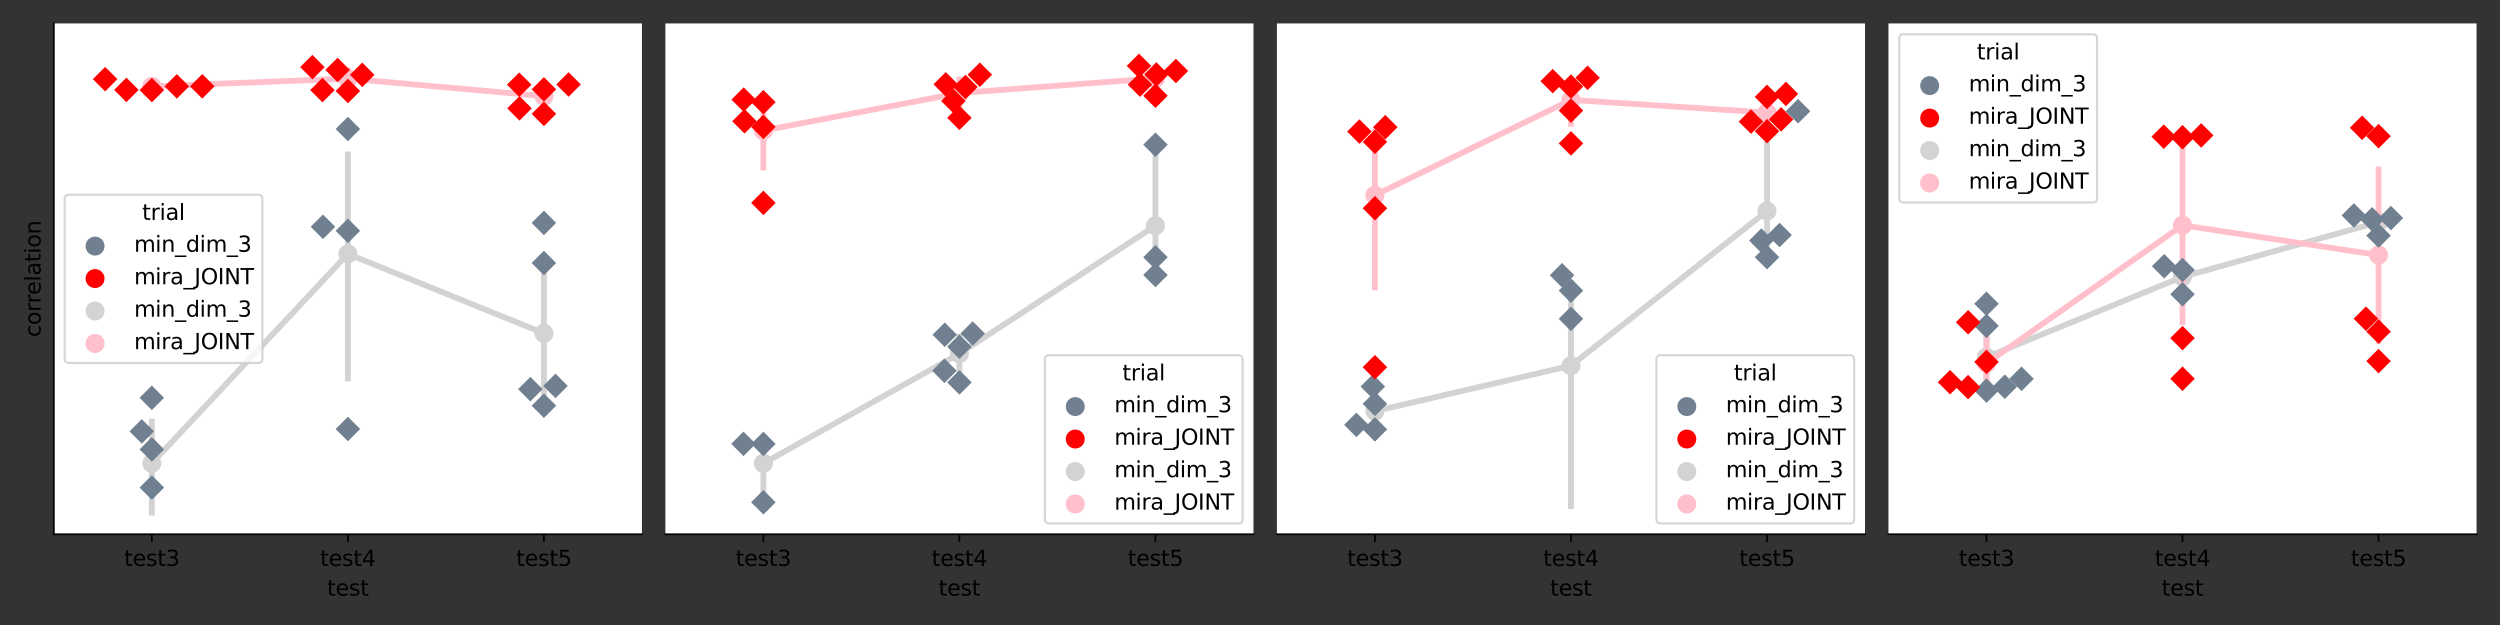<?xml version="1.0" encoding="utf-8" standalone="no"?>
<!DOCTYPE svg PUBLIC "-//W3C//DTD SVG 1.1//EN"
  "http://www.w3.org/Graphics/SVG/1.1/DTD/svg11.dtd">
<svg xmlns:xlink="http://www.w3.org/1999/xlink" width="1152pt" height="288pt" viewBox="0 0 1152 288" xmlns="http://www.w3.org/2000/svg" version="1.1">
 <rect x="0" y="0" width="1152" height="288" fill="#333333" stroke="none"/>
 <defs>
  <style type="text/css">*{stroke-linejoin: round; stroke-linecap: butt}</style>
 </defs>
 <g id="figure_1">
  <g id="patch_1">
   <path d="M 0 288 
L 1152 288 
L 1152 0 
L 0 0 
L 0 288 
z
" style="fill: none"/>
  </g>
  <g id="axes_1">
   <g id="patch_2">
    <path d="M 24.8 246.2 
L 295.8 246.2 
L 295.8 10.8 
L 24.8 10.8 
z
" style="fill: #ffffff"/>
   </g>
   <g id="PathCollection_1"/>
   <g id="PathCollection_2"/>
   <g id="line2d_1">
    <path d="M 69.967 213.499 
L 160.3 116.997 
L 250.633 153.602 
" clip-path="url(#p5430fedcaa)" style="fill: none; stroke: #d3d3d3; stroke-width: 2.7; stroke-linecap: square"/>
   </g>
   <g id="line2d_2">
    <path d="M 69.967 236.26 
L 69.967 194.257 
" clip-path="url(#p5430fedcaa)" style="fill: none; stroke: #d3d3d3; stroke-width: 2.7; stroke-linecap: square"/>
   </g>
   <g id="line2d_3">
    <path d="M 160.3 174.388 
L 160.3 71.163 
" clip-path="url(#p5430fedcaa)" style="fill: none; stroke: #d3d3d3; stroke-width: 2.7; stroke-linecap: square"/>
   </g>
   <g id="line2d_4">
    <path d="M 250.633 181.771 
L 250.633 121.443 
" clip-path="url(#p5430fedcaa)" style="fill: none; stroke: #d3d3d3; stroke-width: 2.7; stroke-linecap: square"/>
   </g>
   <g id="PathCollection_3">
    <defs>
     <path id="mc55d61e645" d="M 0 3.384 
C 0.897 3.384 1.758 3.027 2.393 2.393 
C 3.027 1.758 3.384 0.897 3.384 0 
C 3.384 -0.897 3.027 -1.758 2.393 -2.393 
C 1.758 -3.027 0.897 -3.384 0 -3.384 
C -0.897 -3.384 -1.758 -3.027 -2.393 -2.393 
C -3.027 -1.758 -3.384 -0.897 -3.384 0 
C -3.384 0.897 -3.027 1.758 -2.393 2.393 
C -1.758 3.027 -0.897 3.384 0 3.384 
z
" style="stroke: #d3d3d3; stroke-width: 2.025"/>
    </defs>
    <g clip-path="url(#p5430fedcaa)">
     <use xlink:href="#mc55d61e645" x="69.967" y="213.499" style="fill: #d3d3d3; stroke: #d3d3d3; stroke-width: 2.025"/>
     <use xlink:href="#mc55d61e645" x="160.3" y="116.997" style="fill: #d3d3d3; stroke: #d3d3d3; stroke-width: 2.025"/>
     <use xlink:href="#mc55d61e645" x="250.633" y="153.602" style="fill: #d3d3d3; stroke: #d3d3d3; stroke-width: 2.025"/>
    </g>
   </g>
   <g id="matplotlib.axis_1">
    <g id="xtick_1">
     <g id="line2d_5">
      <defs>
       <path id="m6e206574c2" d="M 0 0 
L 0 3.5 
" style="stroke: #000000; stroke-width: 0.8"/>
      </defs>
      <g>
       <use xlink:href="#m6e206574c2" x="69.967" y="246.2" style="stroke: #000000; stroke-width: 0.8"/>
      </g>
     </g>
     <g id="text_1">
      <!-- test3 -->
      <g transform="translate(57.184 260.798)scale(0.1 -0.1)">
       <defs>
        <path id="DejaVuSans-74" d="M 1172 4494 
L 1172 3500 
L 2356 3500 
L 2356 3053 
L 1172 3053 
L 1172 1153 
Q 1172 725 1289 603 
Q 1406 481 1766 481 
L 2356 481 
L 2356 0 
L 1766 0 
Q 1100 0 847 248 
Q 594 497 594 1153 
L 594 3053 
L 172 3053 
L 172 3500 
L 594 3500 
L 594 4494 
L 1172 4494 
z
" transform="scale(0.016)"/>
        <path id="DejaVuSans-65" d="M 3597 1894 
L 3597 1613 
L 953 1613 
Q 991 1019 1311 708 
Q 1631 397 2203 397 
Q 2534 397 2845 478 
Q 3156 559 3463 722 
L 3463 178 
Q 3153 47 2828 -22 
Q 2503 -91 2169 -91 
Q 1331 -91 842 396 
Q 353 884 353 1716 
Q 353 2575 817 3079 
Q 1281 3584 2069 3584 
Q 2775 3584 3186 3129 
Q 3597 2675 3597 1894 
z
M 3022 2063 
Q 3016 2534 2758 2815 
Q 2500 3097 2075 3097 
Q 1594 3097 1305 2825 
Q 1016 2553 972 2059 
L 3022 2063 
z
" transform="scale(0.016)"/>
        <path id="DejaVuSans-73" d="M 2834 3397 
L 2834 2853 
Q 2591 2978 2328 3040 
Q 2066 3103 1784 3103 
Q 1356 3103 1142 2972 
Q 928 2841 928 2578 
Q 928 2378 1081 2264 
Q 1234 2150 1697 2047 
L 1894 2003 
Q 2506 1872 2764 1633 
Q 3022 1394 3022 966 
Q 3022 478 2636 193 
Q 2250 -91 1575 -91 
Q 1294 -91 989 -36 
Q 684 19 347 128 
L 347 722 
Q 666 556 975 473 
Q 1284 391 1588 391 
Q 1994 391 2212 530 
Q 2431 669 2431 922 
Q 2431 1156 2273 1281 
Q 2116 1406 1581 1522 
L 1381 1569 
Q 847 1681 609 1914 
Q 372 2147 372 2553 
Q 372 3047 722 3315 
Q 1072 3584 1716 3584 
Q 2034 3584 2315 3537 
Q 2597 3491 2834 3397 
z
" transform="scale(0.016)"/>
        <path id="DejaVuSans-33" d="M 2597 2516 
Q 3050 2419 3304 2112 
Q 3559 1806 3559 1356 
Q 3559 666 3084 287 
Q 2609 -91 1734 -91 
Q 1441 -91 1130 -33 
Q 819 25 488 141 
L 488 750 
Q 750 597 1062 519 
Q 1375 441 1716 441 
Q 2309 441 2620 675 
Q 2931 909 2931 1356 
Q 2931 1769 2642 2001 
Q 2353 2234 1838 2234 
L 1294 2234 
L 1294 2753 
L 1863 2753 
Q 2328 2753 2575 2939 
Q 2822 3125 2822 3475 
Q 2822 3834 2567 4026 
Q 2313 4219 1838 4219 
Q 1578 4219 1281 4162 
Q 984 4106 628 3988 
L 628 4550 
Q 988 4650 1302 4700 
Q 1616 4750 1894 4750 
Q 2613 4750 3031 4423 
Q 3450 4097 3450 3541 
Q 3450 3153 3228 2886 
Q 3006 2619 2597 2516 
z
" transform="scale(0.016)"/>
       </defs>
       <use xlink:href="#DejaVuSans-74"/>
       <use xlink:href="#DejaVuSans-65" x="39.209"/>
       <use xlink:href="#DejaVuSans-73" x="100.732"/>
       <use xlink:href="#DejaVuSans-74" x="152.832"/>
       <use xlink:href="#DejaVuSans-33" x="192.041"/>
      </g>
     </g>
    </g>
    <g id="xtick_2">
     <g id="line2d_6">
      <g>
       <use xlink:href="#m6e206574c2" x="160.3" y="246.2" style="stroke: #000000; stroke-width: 0.8"/>
      </g>
     </g>
     <g id="text_2">
      <!-- test4 -->
      <g transform="translate(147.517 260.798)scale(0.1 -0.1)">
       <defs>
        <path id="DejaVuSans-34" d="M 2419 4116 
L 825 1625 
L 2419 1625 
L 2419 4116 
z
M 2253 4666 
L 3047 4666 
L 3047 1625 
L 3713 1625 
L 3713 1100 
L 3047 1100 
L 3047 0 
L 2419 0 
L 2419 1100 
L 313 1100 
L 313 1709 
L 2253 4666 
z
" transform="scale(0.016)"/>
       </defs>
       <use xlink:href="#DejaVuSans-74"/>
       <use xlink:href="#DejaVuSans-65" x="39.209"/>
       <use xlink:href="#DejaVuSans-73" x="100.732"/>
       <use xlink:href="#DejaVuSans-74" x="152.832"/>
       <use xlink:href="#DejaVuSans-34" x="192.041"/>
      </g>
     </g>
    </g>
    <g id="xtick_3">
     <g id="line2d_7">
      <g>
       <use xlink:href="#m6e206574c2" x="250.633" y="246.2" style="stroke: #000000; stroke-width: 0.8"/>
      </g>
     </g>
     <g id="text_3">
      <!-- test5 -->
      <g transform="translate(237.851 260.798)scale(0.1 -0.1)">
       <defs>
        <path id="DejaVuSans-35" d="M 691 4666 
L 3169 4666 
L 3169 4134 
L 1269 4134 
L 1269 2991 
Q 1406 3038 1543 3061 
Q 1681 3084 1819 3084 
Q 2600 3084 3056 2656 
Q 3513 2228 3513 1497 
Q 3513 744 3044 326 
Q 2575 -91 1722 -91 
Q 1428 -91 1123 -41 
Q 819 9 494 109 
L 494 744 
Q 775 591 1075 516 
Q 1375 441 1709 441 
Q 2250 441 2565 725 
Q 2881 1009 2881 1497 
Q 2881 1984 2565 2268 
Q 2250 2553 1709 2553 
Q 1456 2553 1204 2497 
Q 953 2441 691 2322 
L 691 4666 
z
" transform="scale(0.016)"/>
       </defs>
       <use xlink:href="#DejaVuSans-74"/>
       <use xlink:href="#DejaVuSans-65" x="39.209"/>
       <use xlink:href="#DejaVuSans-73" x="100.732"/>
       <use xlink:href="#DejaVuSans-74" x="152.832"/>
       <use xlink:href="#DejaVuSans-35" x="192.041"/>
      </g>
     </g>
    </g>
    <g id="text_4">
     <!-- test -->
     <g transform="translate(150.698 274.477)scale(0.1 -0.1)">
      <use xlink:href="#DejaVuSans-74"/>
      <use xlink:href="#DejaVuSans-65" x="39.209"/>
      <use xlink:href="#DejaVuSans-73" x="100.732"/>
      <use xlink:href="#DejaVuSans-74" x="152.832"/>
     </g>
    </g>
   </g>
   <g id="matplotlib.axis_2">
    <g id="text_5">
     <!-- correlation -->
     <g transform="translate(18.72 155.327)rotate(-90)scale(0.1 -0.1)">
      <defs>
       <path id="DejaVuSans-63" d="M 3122 3366 
L 3122 2828 
Q 2878 2963 2633 3030 
Q 2388 3097 2138 3097 
Q 1578 3097 1268 2742 
Q 959 2388 959 1747 
Q 959 1106 1268 751 
Q 1578 397 2138 397 
Q 2388 397 2633 464 
Q 2878 531 3122 666 
L 3122 134 
Q 2881 22 2623 -34 
Q 2366 -91 2075 -91 
Q 1284 -91 818 406 
Q 353 903 353 1747 
Q 353 2603 823 3093 
Q 1294 3584 2113 3584 
Q 2378 3584 2631 3529 
Q 2884 3475 3122 3366 
z
" transform="scale(0.016)"/>
       <path id="DejaVuSans-6f" d="M 1959 3097 
Q 1497 3097 1228 2736 
Q 959 2375 959 1747 
Q 959 1119 1226 758 
Q 1494 397 1959 397 
Q 2419 397 2687 759 
Q 2956 1122 2956 1747 
Q 2956 2369 2687 2733 
Q 2419 3097 1959 3097 
z
M 1959 3584 
Q 2709 3584 3137 3096 
Q 3566 2609 3566 1747 
Q 3566 888 3137 398 
Q 2709 -91 1959 -91 
Q 1206 -91 779 398 
Q 353 888 353 1747 
Q 353 2609 779 3096 
Q 1206 3584 1959 3584 
z
" transform="scale(0.016)"/>
       <path id="DejaVuSans-72" d="M 2631 2963 
Q 2534 3019 2420 3045 
Q 2306 3072 2169 3072 
Q 1681 3072 1420 2755 
Q 1159 2438 1159 1844 
L 1159 0 
L 581 0 
L 581 3500 
L 1159 3500 
L 1159 2956 
Q 1341 3275 1631 3429 
Q 1922 3584 2338 3584 
Q 2397 3584 2469 3576 
Q 2541 3569 2628 3553 
L 2631 2963 
z
" transform="scale(0.016)"/>
       <path id="DejaVuSans-6c" d="M 603 4863 
L 1178 4863 
L 1178 0 
L 603 0 
L 603 4863 
z
" transform="scale(0.016)"/>
       <path id="DejaVuSans-61" d="M 2194 1759 
Q 1497 1759 1228 1600 
Q 959 1441 959 1056 
Q 959 750 1161 570 
Q 1363 391 1709 391 
Q 2188 391 2477 730 
Q 2766 1069 2766 1631 
L 2766 1759 
L 2194 1759 
z
M 3341 1997 
L 3341 0 
L 2766 0 
L 2766 531 
Q 2569 213 2275 61 
Q 1981 -91 1556 -91 
Q 1019 -91 701 211 
Q 384 513 384 1019 
Q 384 1609 779 1909 
Q 1175 2209 1959 2209 
L 2766 2209 
L 2766 2266 
Q 2766 2663 2505 2880 
Q 2244 3097 1772 3097 
Q 1472 3097 1187 3025 
Q 903 2953 641 2809 
L 641 3341 
Q 956 3463 1253 3523 
Q 1550 3584 1831 3584 
Q 2591 3584 2966 3190 
Q 3341 2797 3341 1997 
z
" transform="scale(0.016)"/>
       <path id="DejaVuSans-69" d="M 603 3500 
L 1178 3500 
L 1178 0 
L 603 0 
L 603 3500 
z
M 603 4863 
L 1178 4863 
L 1178 4134 
L 603 4134 
L 603 4863 
z
" transform="scale(0.016)"/>
       <path id="DejaVuSans-6e" d="M 3513 2113 
L 3513 0 
L 2938 0 
L 2938 2094 
Q 2938 2591 2744 2837 
Q 2550 3084 2163 3084 
Q 1697 3084 1428 2787 
Q 1159 2491 1159 1978 
L 1159 0 
L 581 0 
L 581 3500 
L 1159 3500 
L 1159 2956 
Q 1366 3272 1645 3428 
Q 1925 3584 2291 3584 
Q 2894 3584 3203 3211 
Q 3513 2838 3513 2113 
z
" transform="scale(0.016)"/>
      </defs>
      <use xlink:href="#DejaVuSans-63"/>
      <use xlink:href="#DejaVuSans-6f" x="54.98"/>
      <use xlink:href="#DejaVuSans-72" x="116.162"/>
      <use xlink:href="#DejaVuSans-72" x="155.525"/>
      <use xlink:href="#DejaVuSans-65" x="194.389"/>
      <use xlink:href="#DejaVuSans-6c" x="255.912"/>
      <use xlink:href="#DejaVuSans-61" x="283.695"/>
      <use xlink:href="#DejaVuSans-74" x="344.975"/>
      <use xlink:href="#DejaVuSans-69" x="384.184"/>
      <use xlink:href="#DejaVuSans-6f" x="411.967"/>
      <use xlink:href="#DejaVuSans-6e" x="473.148"/>
     </g>
    </g>
   </g>
   <g id="line2d_8">
    <path d="M 69.967 39.801 
L 160.3 36.22 
L 250.633 44.309 
" clip-path="url(#p5430fedcaa)" style="fill: none; stroke: #ffc0cb; stroke-width: 2.7; stroke-linecap: square"/>
   </g>
   <g id="line2d_9">
    <path d="M 69.967 41.138 
L 69.967 38.147 
" clip-path="url(#p5430fedcaa)" style="fill: none; stroke: #ffc0cb; stroke-width: 2.7; stroke-linecap: square"/>
   </g>
   <g id="line2d_10">
    <path d="M 160.3 40.192 
L 160.3 32.423 
" clip-path="url(#p5430fedcaa)" style="fill: none; stroke: #ffc0cb; stroke-width: 2.7; stroke-linecap: square"/>
   </g>
   <g id="line2d_11">
    <path d="M 250.633 49.706 
L 250.633 39.42 
" clip-path="url(#p5430fedcaa)" style="fill: none; stroke: #ffc0cb; stroke-width: 2.7; stroke-linecap: square"/>
   </g>
   <g id="PathCollection_4">
    <defs>
     <path id="ma60b24ead7" d="M 0 3.384 
C 0.897 3.384 1.758 3.027 2.393 2.393 
C 3.027 1.758 3.384 0.897 3.384 0 
C 3.384 -0.897 3.027 -1.758 2.393 -2.393 
C 1.758 -3.027 0.897 -3.384 0 -3.384 
C -0.897 -3.384 -1.758 -3.027 -2.393 -2.393 
C -3.027 -1.758 -3.384 -0.897 -3.384 0 
C -3.384 0.897 -3.027 1.758 -2.393 2.393 
C -1.758 3.027 -0.897 3.384 0 3.384 
z
" style="stroke: #ffc0cb; stroke-width: 2.025"/>
    </defs>
    <g clip-path="url(#p5430fedcaa)">
     <use xlink:href="#ma60b24ead7" x="69.967" y="39.801" style="fill: #ffc0cb; stroke: #ffc0cb; stroke-width: 2.025"/>
     <use xlink:href="#ma60b24ead7" x="160.3" y="36.22" style="fill: #ffc0cb; stroke: #ffc0cb; stroke-width: 2.025"/>
     <use xlink:href="#ma60b24ead7" x="250.633" y="44.309" style="fill: #ffc0cb; stroke: #ffc0cb; stroke-width: 2.025"/>
    </g>
   </g>
   <g id="patch_3">
    <path d="M 24.8 246.2 
L 24.8 10.8 
" style="fill: none; stroke: #000000; stroke-width: 0.8; stroke-linejoin: miter; stroke-linecap: square"/>
   </g>
   <g id="patch_4">
    <path d="M 24.8 246.2 
L 295.8 246.2 
" style="fill: none; stroke: #000000; stroke-width: 0.8; stroke-linejoin: miter; stroke-linecap: square"/>
   </g>
   <g id="PathCollection_5">
    <defs>
     <path id="C0_0_648e25e431" d="M -0 5.657 
L 5.657 -0 
L 0 -5.657 
L -5.657 -0 
z
"/>
    </defs>
    <g clip-path="url(#p5430fedcaa)">
     <use xlink:href="#C0_0_648e25e431" x="69.967" y="253.641" style="fill: #708090"/>
    </g>
    <g clip-path="url(#p5430fedcaa)">
     <use xlink:href="#C0_0_648e25e431" x="69.967" y="224.672" style="fill: #708090"/>
    </g>
    <g clip-path="url(#p5430fedcaa)">
     <use xlink:href="#C0_0_648e25e431" x="69.967" y="207.073" style="fill: #708090"/>
    </g>
    <g clip-path="url(#p5430fedcaa)">
     <use xlink:href="#C0_0_648e25e431" x="65.327" y="198.795" style="fill: #708090"/>
    </g>
    <g clip-path="url(#p5430fedcaa)">
     <use xlink:href="#C0_0_648e25e431" x="69.967" y="183.313" style="fill: #708090"/>
    </g>
    <g clip-path="url(#p5430fedcaa)">
     <use xlink:href="#C0_0_648e25e431" x="69.967" y="41.516" style="fill: #ff0000"/>
    </g>
    <g clip-path="url(#p5430fedcaa)">
     <use xlink:href="#C0_0_648e25e431" x="58.238" y="41.43" style="fill: #ff0000"/>
    </g>
    <g clip-path="url(#p5430fedcaa)">
     <use xlink:href="#C0_0_648e25e431" x="81.48" y="39.796" style="fill: #ff0000"/>
    </g>
    <g clip-path="url(#p5430fedcaa)">
     <use xlink:href="#C0_0_648e25e431" x="93.209" y="39.784" style="fill: #ff0000"/>
    </g>
    <g clip-path="url(#p5430fedcaa)">
     <use xlink:href="#C0_0_648e25e431" x="48.438" y="36.478" style="fill: #ff0000"/>
    </g>
   </g>
   <g id="PathCollection_6">
    <defs>
     <path id="C1_0_3c0124dc9b" d="M -0 5.657 
L 5.657 -0 
L 0 -5.657 
L -5.657 -0 
z
"/>
    </defs>
    <g clip-path="url(#p5430fedcaa)">
     <use xlink:href="#C1_0_3c0124dc9b" x="160.3" y="197.686" style="fill: #708090"/>
    </g>
    <g clip-path="url(#p5430fedcaa)">
     <use xlink:href="#C1_0_3c0124dc9b" x="160.3" y="106.36" style="fill: #708090"/>
    </g>
    <g clip-path="url(#p5430fedcaa)">
     <use xlink:href="#C1_0_3c0124dc9b" x="148.825" y="104.496" style="fill: #708090"/>
    </g>
    <g clip-path="url(#p5430fedcaa)">
     <use xlink:href="#C1_0_3c0124dc9b" x="160.3" y="59.446" style="fill: #708090"/>
    </g>
    <g clip-path="url(#p5430fedcaa)">
     <use xlink:href="#C1_0_3c0124dc9b" x="160.3" y="41.93" style="fill: #ff0000"/>
    </g>
    <g clip-path="url(#p5430fedcaa)">
     <use xlink:href="#C1_0_3c0124dc9b" x="148.584" y="41.514" style="fill: #ff0000"/>
    </g>
    <g clip-path="url(#p5430fedcaa)">
     <use xlink:href="#C1_0_3c0124dc9b" x="166.917" y="34.488" style="fill: #ff0000"/>
    </g>
    <g clip-path="url(#p5430fedcaa)">
     <use xlink:href="#C1_0_3c0124dc9b" x="155.561" y="32.235" style="fill: #ff0000"/>
    </g>
    <g clip-path="url(#p5430fedcaa)">
     <use xlink:href="#C1_0_3c0124dc9b" x="143.955" y="30.932" style="fill: #ff0000"/>
    </g>
   </g>
   <g id="PathCollection_7">
    <defs>
     <path id="C2_0_fd910e3c13" d="M -0 5.657 
L 5.657 -0 
L 0 -5.657 
L -5.657 -0 
z
"/>
    </defs>
    <g clip-path="url(#p5430fedcaa)">
     <use xlink:href="#C2_0_fd910e3c13" x="250.633" y="186.942" style="fill: #708090"/>
    </g>
    <g clip-path="url(#p5430fedcaa)">
     <use xlink:href="#C2_0_fd910e3c13" x="244.387" y="179.313" style="fill: #708090"/>
    </g>
    <g clip-path="url(#p5430fedcaa)">
     <use xlink:href="#C2_0_fd910e3c13" x="255.956" y="177.83" style="fill: #708090"/>
    </g>
    <g clip-path="url(#p5430fedcaa)">
     <use xlink:href="#C2_0_fd910e3c13" x="250.633" y="121.195" style="fill: #708090"/>
    </g>
    <g clip-path="url(#p5430fedcaa)">
     <use xlink:href="#C2_0_fd910e3c13" x="250.633" y="102.729" style="fill: #708090"/>
    </g>
    <g clip-path="url(#p5430fedcaa)">
     <use xlink:href="#C2_0_fd910e3c13" x="250.633" y="52.475" style="fill: #ff0000"/>
    </g>
    <g clip-path="url(#p5430fedcaa)">
     <use xlink:href="#C2_0_fd910e3c13" x="239.382" y="49.93" style="fill: #ff0000"/>
    </g>
    <g clip-path="url(#p5430fedcaa)">
     <use xlink:href="#C2_0_fd910e3c13" x="250.633" y="41.175" style="fill: #ff0000"/>
    </g>
    <g clip-path="url(#p5430fedcaa)">
     <use xlink:href="#C2_0_fd910e3c13" x="239.242" y="39.028" style="fill: #ff0000"/>
    </g>
    <g clip-path="url(#p5430fedcaa)">
     <use xlink:href="#C2_0_fd910e3c13" x="261.994" y="38.935" style="fill: #ff0000"/>
    </g>
   </g>
   <g id="legend_1">
    <g id="patch_5">
     <path d="M 31.8 167.252 
L 118.919 167.252 
Q 120.919 167.252 120.919 165.252 
L 120.919 91.748 
Q 120.919 89.748 118.919 89.748 
L 31.8 89.748 
Q 29.8 89.748 29.8 91.748 
L 29.8 165.252 
Q 29.8 167.252 31.8 167.252 
z
" style="fill: #ffffff; opacity: 0.8; stroke: #cccccc; stroke-linejoin: miter"/>
    </g>
    <g id="text_6">
     <!-- trial -->
     <g transform="translate(65.502 101.347)scale(0.1 -0.1)">
      <use xlink:href="#DejaVuSans-74"/>
      <use xlink:href="#DejaVuSans-72" x="39.209"/>
      <use xlink:href="#DejaVuSans-69" x="80.322"/>
      <use xlink:href="#DejaVuSans-61" x="108.105"/>
      <use xlink:href="#DejaVuSans-6c" x="169.385"/>
     </g>
    </g>
    <g id="PathCollection_8">
     <defs>
      <path id="mcdeca0478f" d="M 0 3.873 
C 1.027 3.873 2.012 3.465 2.739 2.739 
C 3.465 2.012 3.873 1.027 3.873 0 
C 3.873 -1.027 3.465 -2.012 2.739 -2.739 
C 2.012 -3.465 1.027 -3.873 0 -3.873 
C -1.027 -3.873 -2.012 -3.465 -2.739 -2.739 
C -3.465 -2.012 -3.873 -1.027 -3.873 0 
C -3.873 1.027 -3.465 2.012 -2.739 2.739 
C -2.012 3.465 -1.027 3.873 0 3.873 
z
" style="stroke: #708090"/>
     </defs>
     <g>
      <use xlink:href="#mcdeca0478f" x="43.8" y="113.4" style="fill: #708090; stroke: #708090"/>
     </g>
    </g>
    <g id="text_7">
     <!-- min_dim_3 -->
     <g transform="translate(61.8 116.025)scale(0.1 -0.1)">
      <defs>
       <path id="DejaVuSans-6d" d="M 3328 2828 
Q 3544 3216 3844 3400 
Q 4144 3584 4550 3584 
Q 5097 3584 5394 3201 
Q 5691 2819 5691 2113 
L 5691 0 
L 5113 0 
L 5113 2094 
Q 5113 2597 4934 2840 
Q 4756 3084 4391 3084 
Q 3944 3084 3684 2787 
Q 3425 2491 3425 1978 
L 3425 0 
L 2847 0 
L 2847 2094 
Q 2847 2600 2669 2842 
Q 2491 3084 2119 3084 
Q 1678 3084 1418 2786 
Q 1159 2488 1159 1978 
L 1159 0 
L 581 0 
L 581 3500 
L 1159 3500 
L 1159 2956 
Q 1356 3278 1631 3431 
Q 1906 3584 2284 3584 
Q 2666 3584 2933 3390 
Q 3200 3197 3328 2828 
z
" transform="scale(0.016)"/>
       <path id="DejaVuSans-5f" d="M 3263 -1063 
L 3263 -1509 
L -63 -1509 
L -63 -1063 
L 3263 -1063 
z
" transform="scale(0.016)"/>
       <path id="DejaVuSans-64" d="M 2906 2969 
L 2906 4863 
L 3481 4863 
L 3481 0 
L 2906 0 
L 2906 525 
Q 2725 213 2448 61 
Q 2172 -91 1784 -91 
Q 1150 -91 751 415 
Q 353 922 353 1747 
Q 353 2572 751 3078 
Q 1150 3584 1784 3584 
Q 2172 3584 2448 3432 
Q 2725 3281 2906 2969 
z
M 947 1747 
Q 947 1113 1208 752 
Q 1469 391 1925 391 
Q 2381 391 2643 752 
Q 2906 1113 2906 1747 
Q 2906 2381 2643 2742 
Q 2381 3103 1925 3103 
Q 1469 3103 1208 2742 
Q 947 2381 947 1747 
z
" transform="scale(0.016)"/>
      </defs>
      <use xlink:href="#DejaVuSans-6d"/>
      <use xlink:href="#DejaVuSans-69" x="97.412"/>
      <use xlink:href="#DejaVuSans-6e" x="125.195"/>
      <use xlink:href="#DejaVuSans-5f" x="188.574"/>
      <use xlink:href="#DejaVuSans-64" x="238.574"/>
      <use xlink:href="#DejaVuSans-69" x="302.051"/>
      <use xlink:href="#DejaVuSans-6d" x="329.834"/>
      <use xlink:href="#DejaVuSans-5f" x="427.246"/>
      <use xlink:href="#DejaVuSans-33" x="477.246"/>
     </g>
    </g>
    <g id="PathCollection_9">
     <defs>
      <path id="m28084161d2" d="M 0 3.873 
C 1.027 3.873 2.012 3.465 2.739 2.739 
C 3.465 2.012 3.873 1.027 3.873 0 
C 3.873 -1.027 3.465 -2.012 2.739 -2.739 
C 2.012 -3.465 1.027 -3.873 0 -3.873 
C -1.027 -3.873 -2.012 -3.465 -2.739 -2.739 
C -3.465 -2.012 -3.873 -1.027 -3.873 0 
C -3.873 1.027 -3.465 2.012 -2.739 2.739 
C -2.012 3.465 -1.027 3.873 0 3.873 
z
" style="stroke: #ff0000"/>
     </defs>
     <g>
      <use xlink:href="#m28084161d2" x="43.8" y="128.356" style="fill: #ff0000; stroke: #ff0000"/>
     </g>
    </g>
    <g id="text_8">
     <!-- mira_JOINT -->
     <g transform="translate(61.8 130.981)scale(0.1 -0.1)">
      <defs>
       <path id="DejaVuSans-4a" d="M 628 4666 
L 1259 4666 
L 1259 325 
Q 1259 -519 939 -900 
Q 619 -1281 -91 -1281 
L -331 -1281 
L -331 -750 
L -134 -750 
Q 284 -750 456 -515 
Q 628 -281 628 325 
L 628 4666 
z
" transform="scale(0.016)"/>
       <path id="DejaVuSans-4f" d="M 2522 4238 
Q 1834 4238 1429 3725 
Q 1025 3213 1025 2328 
Q 1025 1447 1429 934 
Q 1834 422 2522 422 
Q 3209 422 3611 934 
Q 4013 1447 4013 2328 
Q 4013 3213 3611 3725 
Q 3209 4238 2522 4238 
z
M 2522 4750 
Q 3503 4750 4090 4092 
Q 4678 3434 4678 2328 
Q 4678 1225 4090 567 
Q 3503 -91 2522 -91 
Q 1538 -91 948 565 
Q 359 1222 359 2328 
Q 359 3434 948 4092 
Q 1538 4750 2522 4750 
z
" transform="scale(0.016)"/>
       <path id="DejaVuSans-49" d="M 628 4666 
L 1259 4666 
L 1259 0 
L 628 0 
L 628 4666 
z
" transform="scale(0.016)"/>
       <path id="DejaVuSans-4e" d="M 628 4666 
L 1478 4666 
L 3547 763 
L 3547 4666 
L 4159 4666 
L 4159 0 
L 3309 0 
L 1241 3903 
L 1241 0 
L 628 0 
L 628 4666 
z
" transform="scale(0.016)"/>
       <path id="DejaVuSans-54" d="M -19 4666 
L 3928 4666 
L 3928 4134 
L 2272 4134 
L 2272 0 
L 1638 0 
L 1638 4134 
L -19 4134 
L -19 4666 
z
" transform="scale(0.016)"/>
      </defs>
      <use xlink:href="#DejaVuSans-6d"/>
      <use xlink:href="#DejaVuSans-69" x="97.412"/>
      <use xlink:href="#DejaVuSans-72" x="125.195"/>
      <use xlink:href="#DejaVuSans-61" x="166.309"/>
      <use xlink:href="#DejaVuSans-5f" x="227.588"/>
      <use xlink:href="#DejaVuSans-4a" x="277.588"/>
      <use xlink:href="#DejaVuSans-4f" x="307.08"/>
      <use xlink:href="#DejaVuSans-49" x="385.791"/>
      <use xlink:href="#DejaVuSans-4e" x="415.283"/>
      <use xlink:href="#DejaVuSans-54" x="490.088"/>
     </g>
    </g>
    <g id="PathCollection_10">
     <g>
      <use xlink:href="#mc55d61e645" x="43.8" y="143.312" style="fill: #d3d3d3; stroke: #d3d3d3; stroke-width: 2.025"/>
     </g>
    </g>
    <g id="text_9">
     <!-- min_dim_3 -->
     <g transform="translate(61.8 145.938)scale(0.1 -0.1)">
      <use xlink:href="#DejaVuSans-6d"/>
      <use xlink:href="#DejaVuSans-69" x="97.412"/>
      <use xlink:href="#DejaVuSans-6e" x="125.195"/>
      <use xlink:href="#DejaVuSans-5f" x="188.574"/>
      <use xlink:href="#DejaVuSans-64" x="238.574"/>
      <use xlink:href="#DejaVuSans-69" x="302.051"/>
      <use xlink:href="#DejaVuSans-6d" x="329.834"/>
      <use xlink:href="#DejaVuSans-5f" x="427.246"/>
      <use xlink:href="#DejaVuSans-33" x="477.246"/>
     </g>
    </g>
    <g id="PathCollection_11">
     <g>
      <use xlink:href="#ma60b24ead7" x="43.8" y="158.269" style="fill: #ffc0cb; stroke: #ffc0cb; stroke-width: 2.025"/>
     </g>
    </g>
    <g id="text_10">
     <!-- mira_JOINT -->
     <g transform="translate(61.8 160.894)scale(0.1 -0.1)">
      <use xlink:href="#DejaVuSans-6d"/>
      <use xlink:href="#DejaVuSans-69" x="97.412"/>
      <use xlink:href="#DejaVuSans-72" x="125.195"/>
      <use xlink:href="#DejaVuSans-61" x="166.309"/>
      <use xlink:href="#DejaVuSans-5f" x="227.588"/>
      <use xlink:href="#DejaVuSans-4a" x="277.588"/>
      <use xlink:href="#DejaVuSans-4f" x="307.08"/>
      <use xlink:href="#DejaVuSans-49" x="385.791"/>
      <use xlink:href="#DejaVuSans-4e" x="415.283"/>
      <use xlink:href="#DejaVuSans-54" x="490.088"/>
     </g>
    </g>
   </g>
  </g>
  <g id="axes_2">
   <g id="patch_6">
    <path d="M 306.6 246.2 
L 577.6 246.2 
L 577.6 10.8 
L 306.6 10.8 
z
" style="fill: #ffffff"/>
   </g>
   <g id="PathCollection_12"/>
   <g id="PathCollection_13"/>
   <g id="line2d_12">
    <path d="M 351.767 213.51 
L 442.1 162.955 
L 532.433 103.988 
" clip-path="url(#p9ccfb998bf)" style="fill: none; stroke: #d3d3d3; stroke-width: 2.7; stroke-linecap: square"/>
   </g>
   <g id="line2d_13">
    <path d="M 351.767 231.451 
L 351.767 204.512 
" clip-path="url(#p9ccfb998bf)" style="fill: none; stroke: #d3d3d3; stroke-width: 2.7; stroke-linecap: square"/>
   </g>
   <g id="line2d_14">
    <path d="M 442.1 170.748 
L 442.1 155.135 
" clip-path="url(#p9ccfb998bf)" style="fill: none; stroke: #d3d3d3; stroke-width: 2.7; stroke-linecap: square"/>
   </g>
   <g id="line2d_15">
    <path d="M 532.433 126.727 
L 532.433 66.686 
" clip-path="url(#p9ccfb998bf)" style="fill: none; stroke: #d3d3d3; stroke-width: 2.7; stroke-linecap: square"/>
   </g>
   <g id="PathCollection_14">
    <g clip-path="url(#p9ccfb998bf)">
     <use xlink:href="#mc55d61e645" x="351.767" y="213.51" style="fill: #d3d3d3; stroke: #d3d3d3; stroke-width: 2.025"/>
     <use xlink:href="#mc55d61e645" x="442.1" y="162.955" style="fill: #d3d3d3; stroke: #d3d3d3; stroke-width: 2.025"/>
     <use xlink:href="#mc55d61e645" x="532.433" y="103.988" style="fill: #d3d3d3; stroke: #d3d3d3; stroke-width: 2.025"/>
    </g>
   </g>
   <g id="matplotlib.axis_3">
    <g id="xtick_4">
     <g id="line2d_16">
      <g>
       <use xlink:href="#m6e206574c2" x="351.767" y="246.2" style="stroke: #000000; stroke-width: 0.8"/>
      </g>
     </g>
     <g id="text_11">
      <!-- test3 -->
      <g transform="translate(338.984 260.798)scale(0.1 -0.1)">
       <use xlink:href="#DejaVuSans-74"/>
       <use xlink:href="#DejaVuSans-65" x="39.209"/>
       <use xlink:href="#DejaVuSans-73" x="100.732"/>
       <use xlink:href="#DejaVuSans-74" x="152.832"/>
       <use xlink:href="#DejaVuSans-33" x="192.041"/>
      </g>
     </g>
    </g>
    <g id="xtick_5">
     <g id="line2d_17">
      <g>
       <use xlink:href="#m6e206574c2" x="442.1" y="246.2" style="stroke: #000000; stroke-width: 0.8"/>
      </g>
     </g>
     <g id="text_12">
      <!-- test4 -->
      <g transform="translate(429.317 260.798)scale(0.1 -0.1)">
       <use xlink:href="#DejaVuSans-74"/>
       <use xlink:href="#DejaVuSans-65" x="39.209"/>
       <use xlink:href="#DejaVuSans-73" x="100.732"/>
       <use xlink:href="#DejaVuSans-74" x="152.832"/>
       <use xlink:href="#DejaVuSans-34" x="192.041"/>
      </g>
     </g>
    </g>
    <g id="xtick_6">
     <g id="line2d_18">
      <g>
       <use xlink:href="#m6e206574c2" x="532.433" y="246.2" style="stroke: #000000; stroke-width: 0.8"/>
      </g>
     </g>
     <g id="text_13">
      <!-- test5 -->
      <g transform="translate(519.651 260.798)scale(0.1 -0.1)">
       <use xlink:href="#DejaVuSans-74"/>
       <use xlink:href="#DejaVuSans-65" x="39.209"/>
       <use xlink:href="#DejaVuSans-73" x="100.732"/>
       <use xlink:href="#DejaVuSans-74" x="152.832"/>
       <use xlink:href="#DejaVuSans-35" x="192.041"/>
      </g>
     </g>
    </g>
    <g id="text_14">
     <!-- test -->
     <g transform="translate(432.498 274.477)scale(0.1 -0.1)">
      <use xlink:href="#DejaVuSans-74"/>
      <use xlink:href="#DejaVuSans-65" x="39.209"/>
      <use xlink:href="#DejaVuSans-73" x="100.732"/>
      <use xlink:href="#DejaVuSans-74" x="152.832"/>
     </g>
    </g>
   </g>
   <g id="matplotlib.axis_4"/>
   <g id="line2d_19">
    <path d="M 351.767 60.162 
L 442.1 42.85 
L 532.433 36.102 
" clip-path="url(#p9ccfb998bf)" style="fill: none; stroke: #ffc0cb; stroke-width: 2.7; stroke-linecap: square"/>
   </g>
   <g id="line2d_20">
    <path d="M 351.767 77.203 
L 351.767 48.37 
" clip-path="url(#p9ccfb998bf)" style="fill: none; stroke: #ffc0cb; stroke-width: 2.7; stroke-linecap: square"/>
   </g>
   <g id="line2d_21">
    <path d="M 442.1 48.784 
L 442.1 36.699 
" clip-path="url(#p9ccfb998bf)" style="fill: none; stroke: #ffc0cb; stroke-width: 2.7; stroke-linecap: square"/>
   </g>
   <g id="line2d_22">
    <path d="M 532.433 40.816 
L 532.433 31.942 
" clip-path="url(#p9ccfb998bf)" style="fill: none; stroke: #ffc0cb; stroke-width: 2.7; stroke-linecap: square"/>
   </g>
   <g id="PathCollection_15">
    <g clip-path="url(#p9ccfb998bf)">
     <use xlink:href="#ma60b24ead7" x="351.767" y="60.162" style="fill: #ffc0cb; stroke: #ffc0cb; stroke-width: 2.025"/>
     <use xlink:href="#ma60b24ead7" x="442.1" y="42.85" style="fill: #ffc0cb; stroke: #ffc0cb; stroke-width: 2.025"/>
     <use xlink:href="#ma60b24ead7" x="532.433" y="36.102" style="fill: #ffc0cb; stroke: #ffc0cb; stroke-width: 2.025"/>
    </g>
   </g>
   <g id="patch_7">
    <path d="M 306.6 246.2 
L 577.6 246.2 
" style="fill: none; stroke: #000000; stroke-width: 0.8; stroke-linejoin: miter; stroke-linecap: square"/>
   </g>
   <g id="PathCollection_16">
    <path d="M 351.767 237.108 
L 357.424 231.451 
L 351.767 225.794 
L 346.11 231.451 
z
" clip-path="url(#p9ccfb998bf)" style="fill: #708090"/>
    <path d="M 351.767 210.223 
L 357.424 204.566 
L 351.767 198.909 
L 346.11 204.566 
z
" clip-path="url(#p9ccfb998bf)" style="fill: #708090"/>
    <path d="M 342.59 210.169 
L 348.247 204.512 
L 342.59 198.855 
L 336.933 204.512 
z
" clip-path="url(#p9ccfb998bf)" style="fill: #708090"/>
    <path d="M 351.767 99.146 
L 357.424 93.489 
L 351.767 87.832 
L 346.11 93.489 
z
" clip-path="url(#p9ccfb998bf)" style="fill: #ff0000"/>
    <path d="M 351.767 64.116 
L 357.424 58.459 
L 351.767 52.802 
L 346.11 58.459 
z
" clip-path="url(#p9ccfb998bf)" style="fill: #ff0000"/>
    <path d="M 343.065 61.53 
L 348.722 55.873 
L 343.065 50.216 
L 337.409 55.873 
z
" clip-path="url(#p9ccfb998bf)" style="fill: #ff0000"/>
    <path d="M 351.767 52.748 
L 357.424 47.091 
L 351.767 41.434 
L 346.11 47.091 
z
" clip-path="url(#p9ccfb998bf)" style="fill: #ff0000"/>
    <path d="M 342.689 51.553 
L 348.346 45.896 
L 342.689 40.239 
L 337.033 45.896 
z
" clip-path="url(#p9ccfb998bf)" style="fill: #ff0000"/>
   </g>
   <g id="PathCollection_17">
    <defs>
     <path id="C3_0_5b3d037d2a" d="M -0 5.657 
L 5.657 -0 
L 0 -5.657 
L -5.657 -0 
z
"/>
    </defs>
    <g clip-path="url(#p9ccfb998bf)">
     <use xlink:href="#C3_0_5b3d037d2a" x="442.1" y="176.207" style="fill: #708090"/>
    </g>
    <g clip-path="url(#p9ccfb998bf)">
     <use xlink:href="#C3_0_5b3d037d2a" x="435.188" y="170.853" style="fill: #708090"/>
    </g>
    <g clip-path="url(#p9ccfb998bf)">
     <use xlink:href="#C3_0_5b3d037d2a" x="442.1" y="159.758" style="fill: #708090"/>
    </g>
    <g clip-path="url(#p9ccfb998bf)">
     <use xlink:href="#C3_0_5b3d037d2a" x="435.327" y="154.266" style="fill: #708090"/>
    </g>
    <g clip-path="url(#p9ccfb998bf)">
     <use xlink:href="#C3_0_5b3d037d2a" x="448.219" y="153.693" style="fill: #708090"/>
    </g>
    <g clip-path="url(#p9ccfb998bf)">
     <use xlink:href="#C3_0_5b3d037d2a" x="442.1" y="54.308" style="fill: #ff0000"/>
    </g>
    <g clip-path="url(#p9ccfb998bf)">
     <use xlink:href="#C3_0_5b3d037d2a" x="439.315" y="46.554" style="fill: #ff0000"/>
    </g>
    <g clip-path="url(#p9ccfb998bf)">
     <use xlink:href="#C3_0_5b3d037d2a" x="444.884" y="40.085" style="fill: #ff0000"/>
    </g>
    <g clip-path="url(#p9ccfb998bf)">
     <use xlink:href="#C3_0_5b3d037d2a" x="435.812" y="38.86" style="fill: #ff0000"/>
    </g>
    <g clip-path="url(#p9ccfb998bf)">
     <use xlink:href="#C3_0_5b3d037d2a" x="451.496" y="34.442" style="fill: #ff0000"/>
    </g>
   </g>
   <g id="PathCollection_18">
    <path d="M 532.433 132.384 
L 538.09 126.727 
L 532.433 121.07 
L 526.776 126.727 
z
" clip-path="url(#p9ccfb998bf)" style="fill: #708090"/>
    <path d="M 532.433 124.208 
L 538.09 118.552 
L 532.433 112.895 
L 526.776 118.552 
z
" clip-path="url(#p9ccfb998bf)" style="fill: #708090"/>
    <path d="M 532.433 72.343 
L 538.09 66.686 
L 532.433 61.03 
L 526.776 66.686 
z
" clip-path="url(#p9ccfb998bf)" style="fill: #708090"/>
    <path d="M 532.433 49.785 
L 538.09 44.128 
L 532.433 38.471 
L 526.776 44.128 
z
" clip-path="url(#p9ccfb998bf)" style="fill: #ff0000"/>
    <path d="M 525.316 44.647 
L 530.973 38.99 
L 525.316 33.333 
L 519.659 38.99 
z
" clip-path="url(#p9ccfb998bf)" style="fill: #ff0000"/>
    <path d="M 532.843 39.991 
L 538.5 34.334 
L 532.843 28.677 
L 527.186 34.334 
z
" clip-path="url(#p9ccfb998bf)" style="fill: #ff0000"/>
    <path d="M 541.834 38.362 
L 547.491 32.705 
L 541.834 27.049 
L 536.177 32.705 
z
" clip-path="url(#p9ccfb998bf)" style="fill: #ff0000"/>
    <path d="M 524.838 36.011 
L 530.495 30.354 
L 524.838 24.697 
L 519.181 30.354 
z
" clip-path="url(#p9ccfb998bf)" style="fill: #ff0000"/>
   </g>
   <g id="legend_2">
    <g id="patch_8">
     <path d="M 483.481 241.2 
L 570.6 241.2 
Q 572.6 241.2 572.6 239.2 
L 572.6 165.697 
Q 572.6 163.697 570.6 163.697 
L 483.481 163.697 
Q 481.481 163.697 481.481 165.697 
L 481.481 239.2 
Q 481.481 241.2 483.481 241.2 
z
" style="fill: #ffffff; opacity: 0.8; stroke: #cccccc; stroke-linejoin: miter"/>
    </g>
    <g id="text_15">
     <!-- trial -->
     <g transform="translate(517.183 175.295)scale(0.1 -0.1)">
      <use xlink:href="#DejaVuSans-74"/>
      <use xlink:href="#DejaVuSans-72" x="39.209"/>
      <use xlink:href="#DejaVuSans-69" x="80.322"/>
      <use xlink:href="#DejaVuSans-61" x="108.105"/>
      <use xlink:href="#DejaVuSans-6c" x="169.385"/>
     </g>
    </g>
    <g id="PathCollection_19">
     <g>
      <use xlink:href="#mcdeca0478f" x="495.481" y="187.348" style="fill: #708090; stroke: #708090"/>
     </g>
    </g>
    <g id="text_16">
     <!-- min_dim_3 -->
     <g transform="translate(513.481 189.973)scale(0.1 -0.1)">
      <use xlink:href="#DejaVuSans-6d"/>
      <use xlink:href="#DejaVuSans-69" x="97.412"/>
      <use xlink:href="#DejaVuSans-6e" x="125.195"/>
      <use xlink:href="#DejaVuSans-5f" x="188.574"/>
      <use xlink:href="#DejaVuSans-64" x="238.574"/>
      <use xlink:href="#DejaVuSans-69" x="302.051"/>
      <use xlink:href="#DejaVuSans-6d" x="329.834"/>
      <use xlink:href="#DejaVuSans-5f" x="427.246"/>
      <use xlink:href="#DejaVuSans-33" x="477.246"/>
     </g>
    </g>
    <g id="PathCollection_20">
     <g>
      <use xlink:href="#m28084161d2" x="495.481" y="202.305" style="fill: #ff0000; stroke: #ff0000"/>
     </g>
    </g>
    <g id="text_17">
     <!-- mira_JOINT -->
     <g transform="translate(513.481 204.93)scale(0.1 -0.1)">
      <use xlink:href="#DejaVuSans-6d"/>
      <use xlink:href="#DejaVuSans-69" x="97.412"/>
      <use xlink:href="#DejaVuSans-72" x="125.195"/>
      <use xlink:href="#DejaVuSans-61" x="166.309"/>
      <use xlink:href="#DejaVuSans-5f" x="227.588"/>
      <use xlink:href="#DejaVuSans-4a" x="277.588"/>
      <use xlink:href="#DejaVuSans-4f" x="307.08"/>
      <use xlink:href="#DejaVuSans-49" x="385.791"/>
      <use xlink:href="#DejaVuSans-4e" x="415.283"/>
      <use xlink:href="#DejaVuSans-54" x="490.088"/>
     </g>
    </g>
    <g id="PathCollection_21">
     <g>
      <use xlink:href="#mc55d61e645" x="495.481" y="217.261" style="fill: #d3d3d3; stroke: #d3d3d3; stroke-width: 2.025"/>
     </g>
    </g>
    <g id="text_18">
     <!-- min_dim_3 -->
     <g transform="translate(513.481 219.886)scale(0.1 -0.1)">
      <use xlink:href="#DejaVuSans-6d"/>
      <use xlink:href="#DejaVuSans-69" x="97.412"/>
      <use xlink:href="#DejaVuSans-6e" x="125.195"/>
      <use xlink:href="#DejaVuSans-5f" x="188.574"/>
      <use xlink:href="#DejaVuSans-64" x="238.574"/>
      <use xlink:href="#DejaVuSans-69" x="302.051"/>
      <use xlink:href="#DejaVuSans-6d" x="329.834"/>
      <use xlink:href="#DejaVuSans-5f" x="427.246"/>
      <use xlink:href="#DejaVuSans-33" x="477.246"/>
     </g>
    </g>
    <g id="PathCollection_22">
     <g>
      <use xlink:href="#ma60b24ead7" x="495.481" y="232.217" style="fill: #ffc0cb; stroke: #ffc0cb; stroke-width: 2.025"/>
     </g>
    </g>
    <g id="text_19">
     <!-- mira_JOINT -->
     <g transform="translate(513.481 234.842)scale(0.1 -0.1)">
      <use xlink:href="#DejaVuSans-6d"/>
      <use xlink:href="#DejaVuSans-69" x="97.412"/>
      <use xlink:href="#DejaVuSans-72" x="125.195"/>
      <use xlink:href="#DejaVuSans-61" x="166.309"/>
      <use xlink:href="#DejaVuSans-5f" x="227.588"/>
      <use xlink:href="#DejaVuSans-4a" x="277.588"/>
      <use xlink:href="#DejaVuSans-4f" x="307.08"/>
      <use xlink:href="#DejaVuSans-49" x="385.791"/>
      <use xlink:href="#DejaVuSans-4e" x="415.283"/>
      <use xlink:href="#DejaVuSans-54" x="490.088"/>
     </g>
    </g>
   </g>
  </g>
  <g id="axes_3">
   <g id="patch_9">
    <path d="M 588.4 246.2 
L 859.4 246.2 
L 859.4 10.8 
L 588.4 10.8 
z
" style="fill: #ffffff"/>
   </g>
   <g id="PathCollection_23"/>
   <g id="PathCollection_24"/>
   <g id="line2d_23">
    <path d="M 633.567 189.464 
L 723.9 168.505 
L 814.233 97.23 
" clip-path="url(#p85c3c08bc9)" style="fill: none; stroke: #d3d3d3; stroke-width: 2.7; stroke-linecap: square"/>
   </g>
   <g id="line2d_24">
    <path d="M 633.567 196.819 
L 633.567 182.109 
" clip-path="url(#p85c3c08bc9)" style="fill: none; stroke: #d3d3d3; stroke-width: 2.7; stroke-linecap: square"/>
   </g>
   <g id="line2d_25">
    <path d="M 723.9 233.239 
L 723.9 130.377 
" clip-path="url(#p85c3c08bc9)" style="fill: none; stroke: #d3d3d3; stroke-width: 2.7; stroke-linecap: square"/>
   </g>
   <g id="line2d_26">
    <path d="M 814.233 115.957 
L 814.233 66.152 
" clip-path="url(#p85c3c08bc9)" style="fill: none; stroke: #d3d3d3; stroke-width: 2.7; stroke-linecap: square"/>
   </g>
   <g id="PathCollection_25">
    <g clip-path="url(#p85c3c08bc9)">
     <use xlink:href="#mc55d61e645" x="633.567" y="189.464" style="fill: #d3d3d3; stroke: #d3d3d3; stroke-width: 2.025"/>
     <use xlink:href="#mc55d61e645" x="723.9" y="168.505" style="fill: #d3d3d3; stroke: #d3d3d3; stroke-width: 2.025"/>
     <use xlink:href="#mc55d61e645" x="814.233" y="97.23" style="fill: #d3d3d3; stroke: #d3d3d3; stroke-width: 2.025"/>
    </g>
   </g>
   <g id="matplotlib.axis_5">
    <g id="xtick_7">
     <g id="line2d_27">
      <g>
       <use xlink:href="#m6e206574c2" x="633.567" y="246.2" style="stroke: #000000; stroke-width: 0.8"/>
      </g>
     </g>
     <g id="text_20">
      <!-- test3 -->
      <g transform="translate(620.784 260.798)scale(0.1 -0.1)">
       <use xlink:href="#DejaVuSans-74"/>
       <use xlink:href="#DejaVuSans-65" x="39.209"/>
       <use xlink:href="#DejaVuSans-73" x="100.732"/>
       <use xlink:href="#DejaVuSans-74" x="152.832"/>
       <use xlink:href="#DejaVuSans-33" x="192.041"/>
      </g>
     </g>
    </g>
    <g id="xtick_8">
     <g id="line2d_28">
      <g>
       <use xlink:href="#m6e206574c2" x="723.9" y="246.2" style="stroke: #000000; stroke-width: 0.8"/>
      </g>
     </g>
     <g id="text_21">
      <!-- test4 -->
      <g transform="translate(711.117 260.798)scale(0.1 -0.1)">
       <use xlink:href="#DejaVuSans-74"/>
       <use xlink:href="#DejaVuSans-65" x="39.209"/>
       <use xlink:href="#DejaVuSans-73" x="100.732"/>
       <use xlink:href="#DejaVuSans-74" x="152.832"/>
       <use xlink:href="#DejaVuSans-34" x="192.041"/>
      </g>
     </g>
    </g>
    <g id="xtick_9">
     <g id="line2d_29">
      <g>
       <use xlink:href="#m6e206574c2" x="814.233" y="246.2" style="stroke: #000000; stroke-width: 0.8"/>
      </g>
     </g>
     <g id="text_22">
      <!-- test5 -->
      <g transform="translate(801.451 260.798)scale(0.1 -0.1)">
       <use xlink:href="#DejaVuSans-74"/>
       <use xlink:href="#DejaVuSans-65" x="39.209"/>
       <use xlink:href="#DejaVuSans-73" x="100.732"/>
       <use xlink:href="#DejaVuSans-74" x="152.832"/>
       <use xlink:href="#DejaVuSans-35" x="192.041"/>
      </g>
     </g>
    </g>
    <g id="text_23">
     <!-- test -->
     <g transform="translate(714.298 274.477)scale(0.1 -0.1)">
      <use xlink:href="#DejaVuSans-74"/>
      <use xlink:href="#DejaVuSans-65" x="39.209"/>
      <use xlink:href="#DejaVuSans-73" x="100.732"/>
      <use xlink:href="#DejaVuSans-74" x="152.832"/>
     </g>
    </g>
   </g>
   <g id="matplotlib.axis_6"/>
   <g id="line2d_30">
    <path d="M 633.567 89.952 
L 723.9 46.037 
L 814.233 51.88 
" clip-path="url(#p85c3c08bc9)" style="fill: none; stroke: #ffc0cb; stroke-width: 2.7; stroke-linecap: square"/>
   </g>
   <g id="line2d_31">
    <path d="M 633.567 132.442 
L 633.567 60.617 
" clip-path="url(#p85c3c08bc9)" style="fill: none; stroke: #ffc0cb; stroke-width: 2.7; stroke-linecap: square"/>
   </g>
   <g id="line2d_32">
    <path d="M 723.9 57.024 
L 723.9 37.275 
" clip-path="url(#p85c3c08bc9)" style="fill: none; stroke: #ffc0cb; stroke-width: 2.7; stroke-linecap: square"/>
   </g>
   <g id="line2d_33">
    <path d="M 814.233 57.596 
L 814.233 46.165 
" clip-path="url(#p85c3c08bc9)" style="fill: none; stroke: #ffc0cb; stroke-width: 2.7; stroke-linecap: square"/>
   </g>
   <g id="PathCollection_26">
    <g clip-path="url(#p85c3c08bc9)">
     <use xlink:href="#ma60b24ead7" x="633.567" y="89.952" style="fill: #ffc0cb; stroke: #ffc0cb; stroke-width: 2.025"/>
     <use xlink:href="#ma60b24ead7" x="723.9" y="46.037" style="fill: #ffc0cb; stroke: #ffc0cb; stroke-width: 2.025"/>
     <use xlink:href="#ma60b24ead7" x="814.233" y="51.88" style="fill: #ffc0cb; stroke: #ffc0cb; stroke-width: 2.025"/>
    </g>
   </g>
   <g id="patch_10">
    <path d="M 588.4 246.2 
L 859.4 246.2 
" style="fill: none; stroke: #000000; stroke-width: 0.8; stroke-linejoin: miter; stroke-linecap: square"/>
   </g>
   <g id="PathCollection_27">
    <defs>
     <path id="C4_0_dcd5cedaef" d="M -0 5.657 
L 5.657 -0 
L 0 -5.657 
L -5.657 -0 
z
"/>
    </defs>
    <g clip-path="url(#p85c3c08bc9)">
     <use xlink:href="#C4_0_dcd5cedaef" x="633.567" y="197.864" style="fill: #708090"/>
    </g>
    <g clip-path="url(#p85c3c08bc9)">
     <use xlink:href="#C4_0_dcd5cedaef" x="625.016" y="195.775" style="fill: #708090"/>
    </g>
    <g clip-path="url(#p85c3c08bc9)">
     <use xlink:href="#C4_0_dcd5cedaef" x="633.567" y="186.085" style="fill: #708090"/>
    </g>
    <g clip-path="url(#p85c3c08bc9)">
     <use xlink:href="#C4_0_dcd5cedaef" x="632.599" y="178.133" style="fill: #708090"/>
    </g>
    <g clip-path="url(#p85c3c08bc9)">
     <use xlink:href="#C4_0_dcd5cedaef" x="633.567" y="169.213" style="fill: #ff0000"/>
    </g>
    <g clip-path="url(#p85c3c08bc9)">
     <use xlink:href="#C4_0_dcd5cedaef" x="633.567" y="95.962" style="fill: #ff0000"/>
    </g>
    <g clip-path="url(#p85c3c08bc9)">
     <use xlink:href="#C4_0_dcd5cedaef" x="633.567" y="65.353" style="fill: #ff0000"/>
    </g>
    <g clip-path="url(#p85c3c08bc9)">
     <use xlink:href="#C4_0_dcd5cedaef" x="626.423" y="60.624" style="fill: #ff0000"/>
    </g>
    <g clip-path="url(#p85c3c08bc9)">
     <use xlink:href="#C4_0_dcd5cedaef" x="638.329" y="58.607" style="fill: #ff0000"/>
    </g>
   </g>
   <g id="PathCollection_28">
    <defs>
     <path id="C5_0_118a5a657e" d="M -0 5.657 
L 5.657 -0 
L 0 -5.657 
L -5.657 -0 
z
"/>
    </defs>
    <g clip-path="url(#p85c3c08bc9)">
     <use xlink:href="#C5_0_118a5a657e" x="723.9" y="266.344" style="fill: #708090"/>
    </g>
    <g clip-path="url(#p85c3c08bc9)">
     <use xlink:href="#C5_0_118a5a657e" x="723.9" y="146.92" style="fill: #708090"/>
    </g>
    <g clip-path="url(#p85c3c08bc9)">
     <use xlink:href="#C5_0_118a5a657e" x="723.9" y="133.921" style="fill: #708090"/>
    </g>
    <g clip-path="url(#p85c3c08bc9)">
     <use xlink:href="#C5_0_118a5a657e" x="719.793" y="126.833" style="fill: #708090"/>
    </g>
    <g clip-path="url(#p85c3c08bc9)">
     <use xlink:href="#C5_0_118a5a657e" x="723.9" y="66.08" style="fill: #ff0000"/>
    </g>
    <g clip-path="url(#p85c3c08bc9)">
     <use xlink:href="#C5_0_118a5a657e" x="723.9" y="50.974" style="fill: #ff0000"/>
    </g>
    <g clip-path="url(#p85c3c08bc9)">
     <use xlink:href="#C5_0_118a5a657e" x="723.9" y="39.889" style="fill: #ff0000"/>
    </g>
    <g clip-path="url(#p85c3c08bc9)">
     <use xlink:href="#C5_0_118a5a657e" x="715.489" y="37.382" style="fill: #ff0000"/>
    </g>
    <g clip-path="url(#p85c3c08bc9)">
     <use xlink:href="#C5_0_118a5a657e" x="731.552" y="35.86" style="fill: #ff0000"/>
    </g>
   </g>
   <g id="PathCollection_29">
    <defs>
     <path id="C6_0_e35a3d56a8" d="M -0 5.657 
L 5.657 -0 
L 0 -5.657 
L -5.657 -0 
z
"/>
    </defs>
    <g clip-path="url(#p85c3c08bc9)">
     <use xlink:href="#C6_0_e35a3d56a8" x="814.233" y="118.508" style="fill: #708090"/>
    </g>
    <g clip-path="url(#p85c3c08bc9)">
     <use xlink:href="#C6_0_e35a3d56a8" x="811.636" y="110.86" style="fill: #708090"/>
    </g>
    <g clip-path="url(#p85c3c08bc9)">
     <use xlink:href="#C6_0_e35a3d56a8" x="820.03" y="108.304" style="fill: #708090"/>
    </g>
    <g clip-path="url(#p85c3c08bc9)">
     <use xlink:href="#C6_0_e35a3d56a8" x="814.233" y="60.45" style="fill: #ff0000"/>
    </g>
    <g clip-path="url(#p85c3c08bc9)">
     <use xlink:href="#C6_0_e35a3d56a8" x="806.847" y="56.034" style="fill: #ff0000"/>
    </g>
    <g clip-path="url(#p85c3c08bc9)">
     <use xlink:href="#C6_0_e35a3d56a8" x="820.728" y="55.01" style="fill: #ff0000"/>
    </g>
    <g clip-path="url(#p85c3c08bc9)">
     <use xlink:href="#C6_0_e35a3d56a8" x="828.546" y="51.249" style="fill: #708090"/>
    </g>
    <g clip-path="url(#p85c3c08bc9)">
     <use xlink:href="#C6_0_e35a3d56a8" x="814.233" y="44.642" style="fill: #ff0000"/>
    </g>
    <g clip-path="url(#p85c3c08bc9)">
     <use xlink:href="#C6_0_e35a3d56a8" x="822.959" y="43.265" style="fill: #ff0000"/>
    </g>
   </g>
   <g id="legend_3">
    <g id="patch_11">
     <path d="M 765.281 241.2 
L 852.4 241.2 
Q 854.4 241.2 854.4 239.2 
L 854.4 165.697 
Q 854.4 163.697 852.4 163.697 
L 765.281 163.697 
Q 763.281 163.697 763.281 165.697 
L 763.281 239.2 
Q 763.281 241.2 765.281 241.2 
z
" style="fill: #ffffff; opacity: 0.8; stroke: #cccccc; stroke-linejoin: miter"/>
    </g>
    <g id="text_24">
     <!-- trial -->
     <g transform="translate(798.983 175.295)scale(0.1 -0.1)">
      <use xlink:href="#DejaVuSans-74"/>
      <use xlink:href="#DejaVuSans-72" x="39.209"/>
      <use xlink:href="#DejaVuSans-69" x="80.322"/>
      <use xlink:href="#DejaVuSans-61" x="108.105"/>
      <use xlink:href="#DejaVuSans-6c" x="169.385"/>
     </g>
    </g>
    <g id="PathCollection_30">
     <g>
      <use xlink:href="#mcdeca0478f" x="777.281" y="187.348" style="fill: #708090; stroke: #708090"/>
     </g>
    </g>
    <g id="text_25">
     <!-- min_dim_3 -->
     <g transform="translate(795.281 189.973)scale(0.1 -0.1)">
      <use xlink:href="#DejaVuSans-6d"/>
      <use xlink:href="#DejaVuSans-69" x="97.412"/>
      <use xlink:href="#DejaVuSans-6e" x="125.195"/>
      <use xlink:href="#DejaVuSans-5f" x="188.574"/>
      <use xlink:href="#DejaVuSans-64" x="238.574"/>
      <use xlink:href="#DejaVuSans-69" x="302.051"/>
      <use xlink:href="#DejaVuSans-6d" x="329.834"/>
      <use xlink:href="#DejaVuSans-5f" x="427.246"/>
      <use xlink:href="#DejaVuSans-33" x="477.246"/>
     </g>
    </g>
    <g id="PathCollection_31">
     <g>
      <use xlink:href="#m28084161d2" x="777.281" y="202.305" style="fill: #ff0000; stroke: #ff0000"/>
     </g>
    </g>
    <g id="text_26">
     <!-- mira_JOINT -->
     <g transform="translate(795.281 204.93)scale(0.1 -0.1)">
      <use xlink:href="#DejaVuSans-6d"/>
      <use xlink:href="#DejaVuSans-69" x="97.412"/>
      <use xlink:href="#DejaVuSans-72" x="125.195"/>
      <use xlink:href="#DejaVuSans-61" x="166.309"/>
      <use xlink:href="#DejaVuSans-5f" x="227.588"/>
      <use xlink:href="#DejaVuSans-4a" x="277.588"/>
      <use xlink:href="#DejaVuSans-4f" x="307.08"/>
      <use xlink:href="#DejaVuSans-49" x="385.791"/>
      <use xlink:href="#DejaVuSans-4e" x="415.283"/>
      <use xlink:href="#DejaVuSans-54" x="490.088"/>
     </g>
    </g>
    <g id="PathCollection_32">
     <g>
      <use xlink:href="#mc55d61e645" x="777.281" y="217.261" style="fill: #d3d3d3; stroke: #d3d3d3; stroke-width: 2.025"/>
     </g>
    </g>
    <g id="text_27">
     <!-- min_dim_3 -->
     <g transform="translate(795.281 219.886)scale(0.1 -0.1)">
      <use xlink:href="#DejaVuSans-6d"/>
      <use xlink:href="#DejaVuSans-69" x="97.412"/>
      <use xlink:href="#DejaVuSans-6e" x="125.195"/>
      <use xlink:href="#DejaVuSans-5f" x="188.574"/>
      <use xlink:href="#DejaVuSans-64" x="238.574"/>
      <use xlink:href="#DejaVuSans-69" x="302.051"/>
      <use xlink:href="#DejaVuSans-6d" x="329.834"/>
      <use xlink:href="#DejaVuSans-5f" x="427.246"/>
      <use xlink:href="#DejaVuSans-33" x="477.246"/>
     </g>
    </g>
    <g id="PathCollection_33">
     <g>
      <use xlink:href="#ma60b24ead7" x="777.281" y="232.217" style="fill: #ffc0cb; stroke: #ffc0cb; stroke-width: 2.025"/>
     </g>
    </g>
    <g id="text_28">
     <!-- mira_JOINT -->
     <g transform="translate(795.281 234.842)scale(0.1 -0.1)">
      <use xlink:href="#DejaVuSans-6d"/>
      <use xlink:href="#DejaVuSans-69" x="97.412"/>
      <use xlink:href="#DejaVuSans-72" x="125.195"/>
      <use xlink:href="#DejaVuSans-61" x="166.309"/>
      <use xlink:href="#DejaVuSans-5f" x="227.588"/>
      <use xlink:href="#DejaVuSans-4a" x="277.588"/>
      <use xlink:href="#DejaVuSans-4f" x="307.08"/>
      <use xlink:href="#DejaVuSans-49" x="385.791"/>
      <use xlink:href="#DejaVuSans-4e" x="415.283"/>
      <use xlink:href="#DejaVuSans-54" x="490.088"/>
     </g>
    </g>
   </g>
  </g>
  <g id="axes_4">
   <g id="patch_12">
    <path d="M 870.2 246.2 
L 1141.2 246.2 
L 1141.2 10.8 
L 870.2 10.8 
z
" style="fill: #ffffff"/>
   </g>
   <g id="PathCollection_34"/>
   <g id="PathCollection_35"/>
   <g id="line2d_34">
    <path d="M 915.367 164.577 
L 1005.7 127.56 
L 1096.033 102.346 
" clip-path="url(#pac2e6a36d1)" style="fill: none; stroke: #d3d3d3; stroke-width: 2.7; stroke-linecap: square"/>
   </g>
   <g id="line2d_35">
    <path d="M 915.367 177.83 
L 915.367 149.641 
" clip-path="url(#pac2e6a36d1)" style="fill: none; stroke: #d3d3d3; stroke-width: 2.7; stroke-linecap: square"/>
   </g>
   <g id="line2d_36">
    <path d="M 1005.7 135.593 
L 1005.7 122.68 
" clip-path="url(#pac2e6a36d1)" style="fill: none; stroke: #d3d3d3; stroke-width: 2.7; stroke-linecap: square"/>
   </g>
   <g id="line2d_37">
    <path d="M 1096.033 106.56 
L 1096.033 99.567 
" clip-path="url(#pac2e6a36d1)" style="fill: none; stroke: #d3d3d3; stroke-width: 2.7; stroke-linecap: square"/>
   </g>
   <g id="PathCollection_36">
    <g clip-path="url(#pac2e6a36d1)">
     <use xlink:href="#mc55d61e645" x="915.367" y="164.577" style="fill: #d3d3d3; stroke: #d3d3d3; stroke-width: 2.025"/>
     <use xlink:href="#mc55d61e645" x="1005.7" y="127.56" style="fill: #d3d3d3; stroke: #d3d3d3; stroke-width: 2.025"/>
     <use xlink:href="#mc55d61e645" x="1096.033" y="102.346" style="fill: #d3d3d3; stroke: #d3d3d3; stroke-width: 2.025"/>
    </g>
   </g>
   <g id="matplotlib.axis_7">
    <g id="xtick_10">
     <g id="line2d_38">
      <g>
       <use xlink:href="#m6e206574c2" x="915.367" y="246.2" style="stroke: #000000; stroke-width: 0.8"/>
      </g>
     </g>
     <g id="text_29">
      <!-- test3 -->
      <g transform="translate(902.584 260.798)scale(0.1 -0.1)">
       <use xlink:href="#DejaVuSans-74"/>
       <use xlink:href="#DejaVuSans-65" x="39.209"/>
       <use xlink:href="#DejaVuSans-73" x="100.732"/>
       <use xlink:href="#DejaVuSans-74" x="152.832"/>
       <use xlink:href="#DejaVuSans-33" x="192.041"/>
      </g>
     </g>
    </g>
    <g id="xtick_11">
     <g id="line2d_39">
      <g>
       <use xlink:href="#m6e206574c2" x="1005.7" y="246.2" style="stroke: #000000; stroke-width: 0.8"/>
      </g>
     </g>
     <g id="text_30">
      <!-- test4 -->
      <g transform="translate(992.917 260.798)scale(0.1 -0.1)">
       <use xlink:href="#DejaVuSans-74"/>
       <use xlink:href="#DejaVuSans-65" x="39.209"/>
       <use xlink:href="#DejaVuSans-73" x="100.732"/>
       <use xlink:href="#DejaVuSans-74" x="152.832"/>
       <use xlink:href="#DejaVuSans-34" x="192.041"/>
      </g>
     </g>
    </g>
    <g id="xtick_12">
     <g id="line2d_40">
      <g>
       <use xlink:href="#m6e206574c2" x="1096.033" y="246.2" style="stroke: #000000; stroke-width: 0.8"/>
      </g>
     </g>
     <g id="text_31">
      <!-- test5 -->
      <g transform="translate(1083.251 260.798)scale(0.1 -0.1)">
       <use xlink:href="#DejaVuSans-74"/>
       <use xlink:href="#DejaVuSans-65" x="39.209"/>
       <use xlink:href="#DejaVuSans-73" x="100.732"/>
       <use xlink:href="#DejaVuSans-74" x="152.832"/>
       <use xlink:href="#DejaVuSans-35" x="192.041"/>
      </g>
     </g>
    </g>
    <g id="text_32">
     <!-- test -->
     <g transform="translate(996.098 274.477)scale(0.1 -0.1)">
      <use xlink:href="#DejaVuSans-74"/>
      <use xlink:href="#DejaVuSans-65" x="39.209"/>
      <use xlink:href="#DejaVuSans-73" x="100.732"/>
      <use xlink:href="#DejaVuSans-74" x="152.832"/>
     </g>
    </g>
   </g>
   <g id="matplotlib.axis_8"/>
   <g id="line2d_41">
    <path d="M 915.367 167.442 
L 1005.7 103.792 
L 1096.033 117.536 
" clip-path="url(#pac2e6a36d1)" style="fill: none; stroke: #ffc0cb; stroke-width: 2.7; stroke-linecap: square"/>
   </g>
   <g id="line2d_42">
    <path d="M 915.367 177.252 
L 915.367 155.399 
" clip-path="url(#pac2e6a36d1)" style="fill: none; stroke: #ffc0cb; stroke-width: 2.7; stroke-linecap: square"/>
   </g>
   <g id="line2d_43">
    <path d="M 1005.7 148.469 
L 1005.7 62.804 
" clip-path="url(#pac2e6a36d1)" style="fill: none; stroke: #ffc0cb; stroke-width: 2.7; stroke-linecap: square"/>
   </g>
   <g id="line2d_44">
    <path d="M 1096.033 157.052 
L 1096.033 78.02 
" clip-path="url(#pac2e6a36d1)" style="fill: none; stroke: #ffc0cb; stroke-width: 2.7; stroke-linecap: square"/>
   </g>
   <g id="PathCollection_37">
    <g clip-path="url(#pac2e6a36d1)">
     <use xlink:href="#ma60b24ead7" x="915.367" y="167.442" style="fill: #ffc0cb; stroke: #ffc0cb; stroke-width: 2.025"/>
     <use xlink:href="#ma60b24ead7" x="1005.7" y="103.792" style="fill: #ffc0cb; stroke: #ffc0cb; stroke-width: 2.025"/>
     <use xlink:href="#ma60b24ead7" x="1096.033" y="117.536" style="fill: #ffc0cb; stroke: #ffc0cb; stroke-width: 2.025"/>
    </g>
   </g>
   <g id="patch_13">
    <path d="M 870.2 246.2 
L 1141.2 246.2 
" style="fill: none; stroke: #000000; stroke-width: 0.8; stroke-linejoin: miter; stroke-linecap: square"/>
   </g>
   <g id="PathCollection_38">
    <defs>
     <path id="C7_0_b0141cbfa9" d="M -0 5.657 
L 5.657 -0 
L 0 -5.657 
L -5.657 -0 
z
"/>
    </defs>
    <g clip-path="url(#pac2e6a36d1)">
     <use xlink:href="#C7_0_b0141cbfa9" x="915.367" y="179.982" style="fill: #708090"/>
    </g>
    <g clip-path="url(#pac2e6a36d1)">
     <use xlink:href="#C7_0_b0141cbfa9" x="906.886" y="178.384" style="fill: #ff0000"/>
    </g>
    <g clip-path="url(#pac2e6a36d1)">
     <use xlink:href="#C7_0_b0141cbfa9" x="923.805" y="178.202" style="fill: #708090"/>
    </g>
    <g clip-path="url(#pac2e6a36d1)">
     <use xlink:href="#C7_0_b0141cbfa9" x="898.584" y="176.121" style="fill: #ff0000"/>
    </g>
    <g clip-path="url(#pac2e6a36d1)">
     <use xlink:href="#C7_0_b0141cbfa9" x="931.512" y="174.561" style="fill: #708090"/>
    </g>
    <g clip-path="url(#pac2e6a36d1)">
     <use xlink:href="#C7_0_b0141cbfa9" x="915.367" y="166.773" style="fill: #ff0000"/>
    </g>
    <g clip-path="url(#pac2e6a36d1)">
     <use xlink:href="#C7_0_b0141cbfa9" x="915.367" y="150.16" style="fill: #708090"/>
    </g>
    <g clip-path="url(#pac2e6a36d1)">
     <use xlink:href="#C7_0_b0141cbfa9" x="906.901" y="148.491" style="fill: #ff0000"/>
    </g>
    <g clip-path="url(#pac2e6a36d1)">
     <use xlink:href="#C7_0_b0141cbfa9" x="915.367" y="139.978" style="fill: #708090"/>
    </g>
   </g>
   <g id="PathCollection_39">
    <path d="M 1005.7 180.175 
L 1011.357 174.519 
L 1005.7 168.862 
L 1000.043 174.519 
z
" clip-path="url(#pac2e6a36d1)" style="fill: #ff0000"/>
    <path d="M 1005.7 161.47 
L 1011.357 155.813 
L 1005.7 150.156 
L 1000.043 155.813 
z
" clip-path="url(#pac2e6a36d1)" style="fill: #ff0000"/>
    <path d="M 1005.7 141.25 
L 1011.357 135.593 
L 1005.7 129.936 
L 1000.043 135.593 
z
" clip-path="url(#pac2e6a36d1)" style="fill: #708090"/>
    <path d="M 1005.7 130.064 
L 1011.357 124.408 
L 1005.7 118.751 
L 1000.043 124.408 
z
" clip-path="url(#pac2e6a36d1)" style="fill: #708090"/>
    <path d="M 997.249 128.337 
L 1002.906 122.68 
L 997.249 117.023 
L 991.592 122.68 
z
" clip-path="url(#pac2e6a36d1)" style="fill: #708090"/>
    <path d="M 1005.7 68.89 
L 1011.357 63.233 
L 1005.7 57.576 
L 1000.043 63.233 
z
" clip-path="url(#pac2e6a36d1)" style="fill: #ff0000"/>
    <path d="M 997.049 68.633 
L 1002.706 62.976 
L 997.049 57.319 
L 991.392 62.976 
z
" clip-path="url(#pac2e6a36d1)" style="fill: #ff0000"/>
    <path d="M 1014.311 68.076 
L 1019.967 62.419 
L 1014.311 56.762 
L 1008.654 62.419 
z
" clip-path="url(#pac2e6a36d1)" style="fill: #ff0000"/>
   </g>
   <g id="PathCollection_40">
    <defs>
     <path id="C8_0_fba841795f" d="M -0 5.657 
L 5.657 -0 
L 0 -5.657 
L -5.657 -0 
z
"/>
    </defs>
    <g clip-path="url(#pac2e6a36d1)">
     <use xlink:href="#C8_0_fba841795f" x="1096.033" y="166.396" style="fill: #ff0000"/>
    </g>
    <g clip-path="url(#pac2e6a36d1)">
     <use xlink:href="#C8_0_fba841795f" x="1096.033" y="152.801" style="fill: #ff0000"/>
    </g>
    <g clip-path="url(#pac2e6a36d1)">
     <use xlink:href="#C8_0_fba841795f" x="1090.227" y="146.868" style="fill: #ff0000"/>
    </g>
    <g clip-path="url(#pac2e6a36d1)">
     <use xlink:href="#C8_0_fba841795f" x="1096.033" y="108.582" style="fill: #708090"/>
    </g>
    <g clip-path="url(#pac2e6a36d1)">
     <use xlink:href="#C8_0_fba841795f" x="1093.088" y="101.059" style="fill: #708090"/>
    </g>
    <g clip-path="url(#pac2e6a36d1)">
     <use xlink:href="#C8_0_fba841795f" x="1101.721" y="100.48" style="fill: #708090"/>
    </g>
    <g clip-path="url(#pac2e6a36d1)">
     <use xlink:href="#C8_0_fba841795f" x="1084.654" y="99.262" style="fill: #708090"/>
    </g>
    <g clip-path="url(#pac2e6a36d1)">
     <use xlink:href="#C8_0_fba841795f" x="1096.033" y="62.736" style="fill: #ff0000"/>
    </g>
    <g clip-path="url(#pac2e6a36d1)">
     <use xlink:href="#C8_0_fba841795f" x="1088.449" y="58.881" style="fill: #ff0000"/>
    </g>
   </g>
   <g id="legend_4">
    <g id="patch_14">
     <path d="M 877.2 93.303 
L 964.319 93.303 
Q 966.319 93.303 966.319 91.303 
L 966.319 17.8 
Q 966.319 15.8 964.319 15.8 
L 877.2 15.8 
Q 875.2 15.8 875.2 17.8 
L 875.2 91.303 
Q 875.2 93.303 877.2 93.303 
z
" style="fill: #ffffff; opacity: 0.8; stroke: #cccccc; stroke-linejoin: miter"/>
    </g>
    <g id="text_33">
     <!-- trial -->
     <g transform="translate(910.902 27.398)scale(0.1 -0.1)">
      <use xlink:href="#DejaVuSans-74"/>
      <use xlink:href="#DejaVuSans-72" x="39.209"/>
      <use xlink:href="#DejaVuSans-69" x="80.322"/>
      <use xlink:href="#DejaVuSans-61" x="108.105"/>
      <use xlink:href="#DejaVuSans-6c" x="169.385"/>
     </g>
    </g>
    <g id="PathCollection_41">
     <g>
      <use xlink:href="#mcdeca0478f" x="889.2" y="39.452" style="fill: #708090; stroke: #708090"/>
     </g>
    </g>
    <g id="text_34">
     <!-- min_dim_3 -->
     <g transform="translate(907.2 42.077)scale(0.1 -0.1)">
      <use xlink:href="#DejaVuSans-6d"/>
      <use xlink:href="#DejaVuSans-69" x="97.412"/>
      <use xlink:href="#DejaVuSans-6e" x="125.195"/>
      <use xlink:href="#DejaVuSans-5f" x="188.574"/>
      <use xlink:href="#DejaVuSans-64" x="238.574"/>
      <use xlink:href="#DejaVuSans-69" x="302.051"/>
      <use xlink:href="#DejaVuSans-6d" x="329.834"/>
      <use xlink:href="#DejaVuSans-5f" x="427.246"/>
      <use xlink:href="#DejaVuSans-33" x="477.246"/>
     </g>
    </g>
    <g id="PathCollection_42">
     <g>
      <use xlink:href="#m28084161d2" x="889.2" y="54.408" style="fill: #ff0000; stroke: #ff0000"/>
     </g>
    </g>
    <g id="text_35">
     <!-- mira_JOINT -->
     <g transform="translate(907.2 57.033)scale(0.1 -0.1)">
      <use xlink:href="#DejaVuSans-6d"/>
      <use xlink:href="#DejaVuSans-69" x="97.412"/>
      <use xlink:href="#DejaVuSans-72" x="125.195"/>
      <use xlink:href="#DejaVuSans-61" x="166.309"/>
      <use xlink:href="#DejaVuSans-5f" x="227.588"/>
      <use xlink:href="#DejaVuSans-4a" x="277.588"/>
      <use xlink:href="#DejaVuSans-4f" x="307.08"/>
      <use xlink:href="#DejaVuSans-49" x="385.791"/>
      <use xlink:href="#DejaVuSans-4e" x="415.283"/>
      <use xlink:href="#DejaVuSans-54" x="490.088"/>
     </g>
    </g>
    <g id="PathCollection_43">
     <g>
      <use xlink:href="#mc55d61e645" x="889.2" y="69.364" style="fill: #d3d3d3; stroke: #d3d3d3; stroke-width: 2.025"/>
     </g>
    </g>
    <g id="text_36">
     <!-- min_dim_3 -->
     <g transform="translate(907.2 71.989)scale(0.1 -0.1)">
      <use xlink:href="#DejaVuSans-6d"/>
      <use xlink:href="#DejaVuSans-69" x="97.412"/>
      <use xlink:href="#DejaVuSans-6e" x="125.195"/>
      <use xlink:href="#DejaVuSans-5f" x="188.574"/>
      <use xlink:href="#DejaVuSans-64" x="238.574"/>
      <use xlink:href="#DejaVuSans-69" x="302.051"/>
      <use xlink:href="#DejaVuSans-6d" x="329.834"/>
      <use xlink:href="#DejaVuSans-5f" x="427.246"/>
      <use xlink:href="#DejaVuSans-33" x="477.246"/>
     </g>
    </g>
    <g id="PathCollection_44">
     <g>
      <use xlink:href="#ma60b24ead7" x="889.2" y="84.32" style="fill: #ffc0cb; stroke: #ffc0cb; stroke-width: 2.025"/>
     </g>
    </g>
    <g id="text_37">
     <!-- mira_JOINT -->
     <g transform="translate(907.2 86.945)scale(0.1 -0.1)">
      <use xlink:href="#DejaVuSans-6d"/>
      <use xlink:href="#DejaVuSans-69" x="97.412"/>
      <use xlink:href="#DejaVuSans-72" x="125.195"/>
      <use xlink:href="#DejaVuSans-61" x="166.309"/>
      <use xlink:href="#DejaVuSans-5f" x="227.588"/>
      <use xlink:href="#DejaVuSans-4a" x="277.588"/>
      <use xlink:href="#DejaVuSans-4f" x="307.08"/>
      <use xlink:href="#DejaVuSans-49" x="385.791"/>
      <use xlink:href="#DejaVuSans-4e" x="415.283"/>
      <use xlink:href="#DejaVuSans-54" x="490.088"/>
     </g>
    </g>
   </g>
  </g>
 </g>
 <defs>
  <clipPath id="p5430fedcaa">
   <rect x="24.8" y="10.8" width="271" height="235.4"/>
  </clipPath>
  <clipPath id="p9ccfb998bf">
   <rect x="306.6" y="10.8" width="271" height="235.4"/>
  </clipPath>
  <clipPath id="p85c3c08bc9">
   <rect x="588.4" y="10.8" width="271" height="235.4"/>
  </clipPath>
  <clipPath id="pac2e6a36d1">
   <rect x="870.2" y="10.8" width="271" height="235.4"/>
  </clipPath>
 </defs>
</svg>
